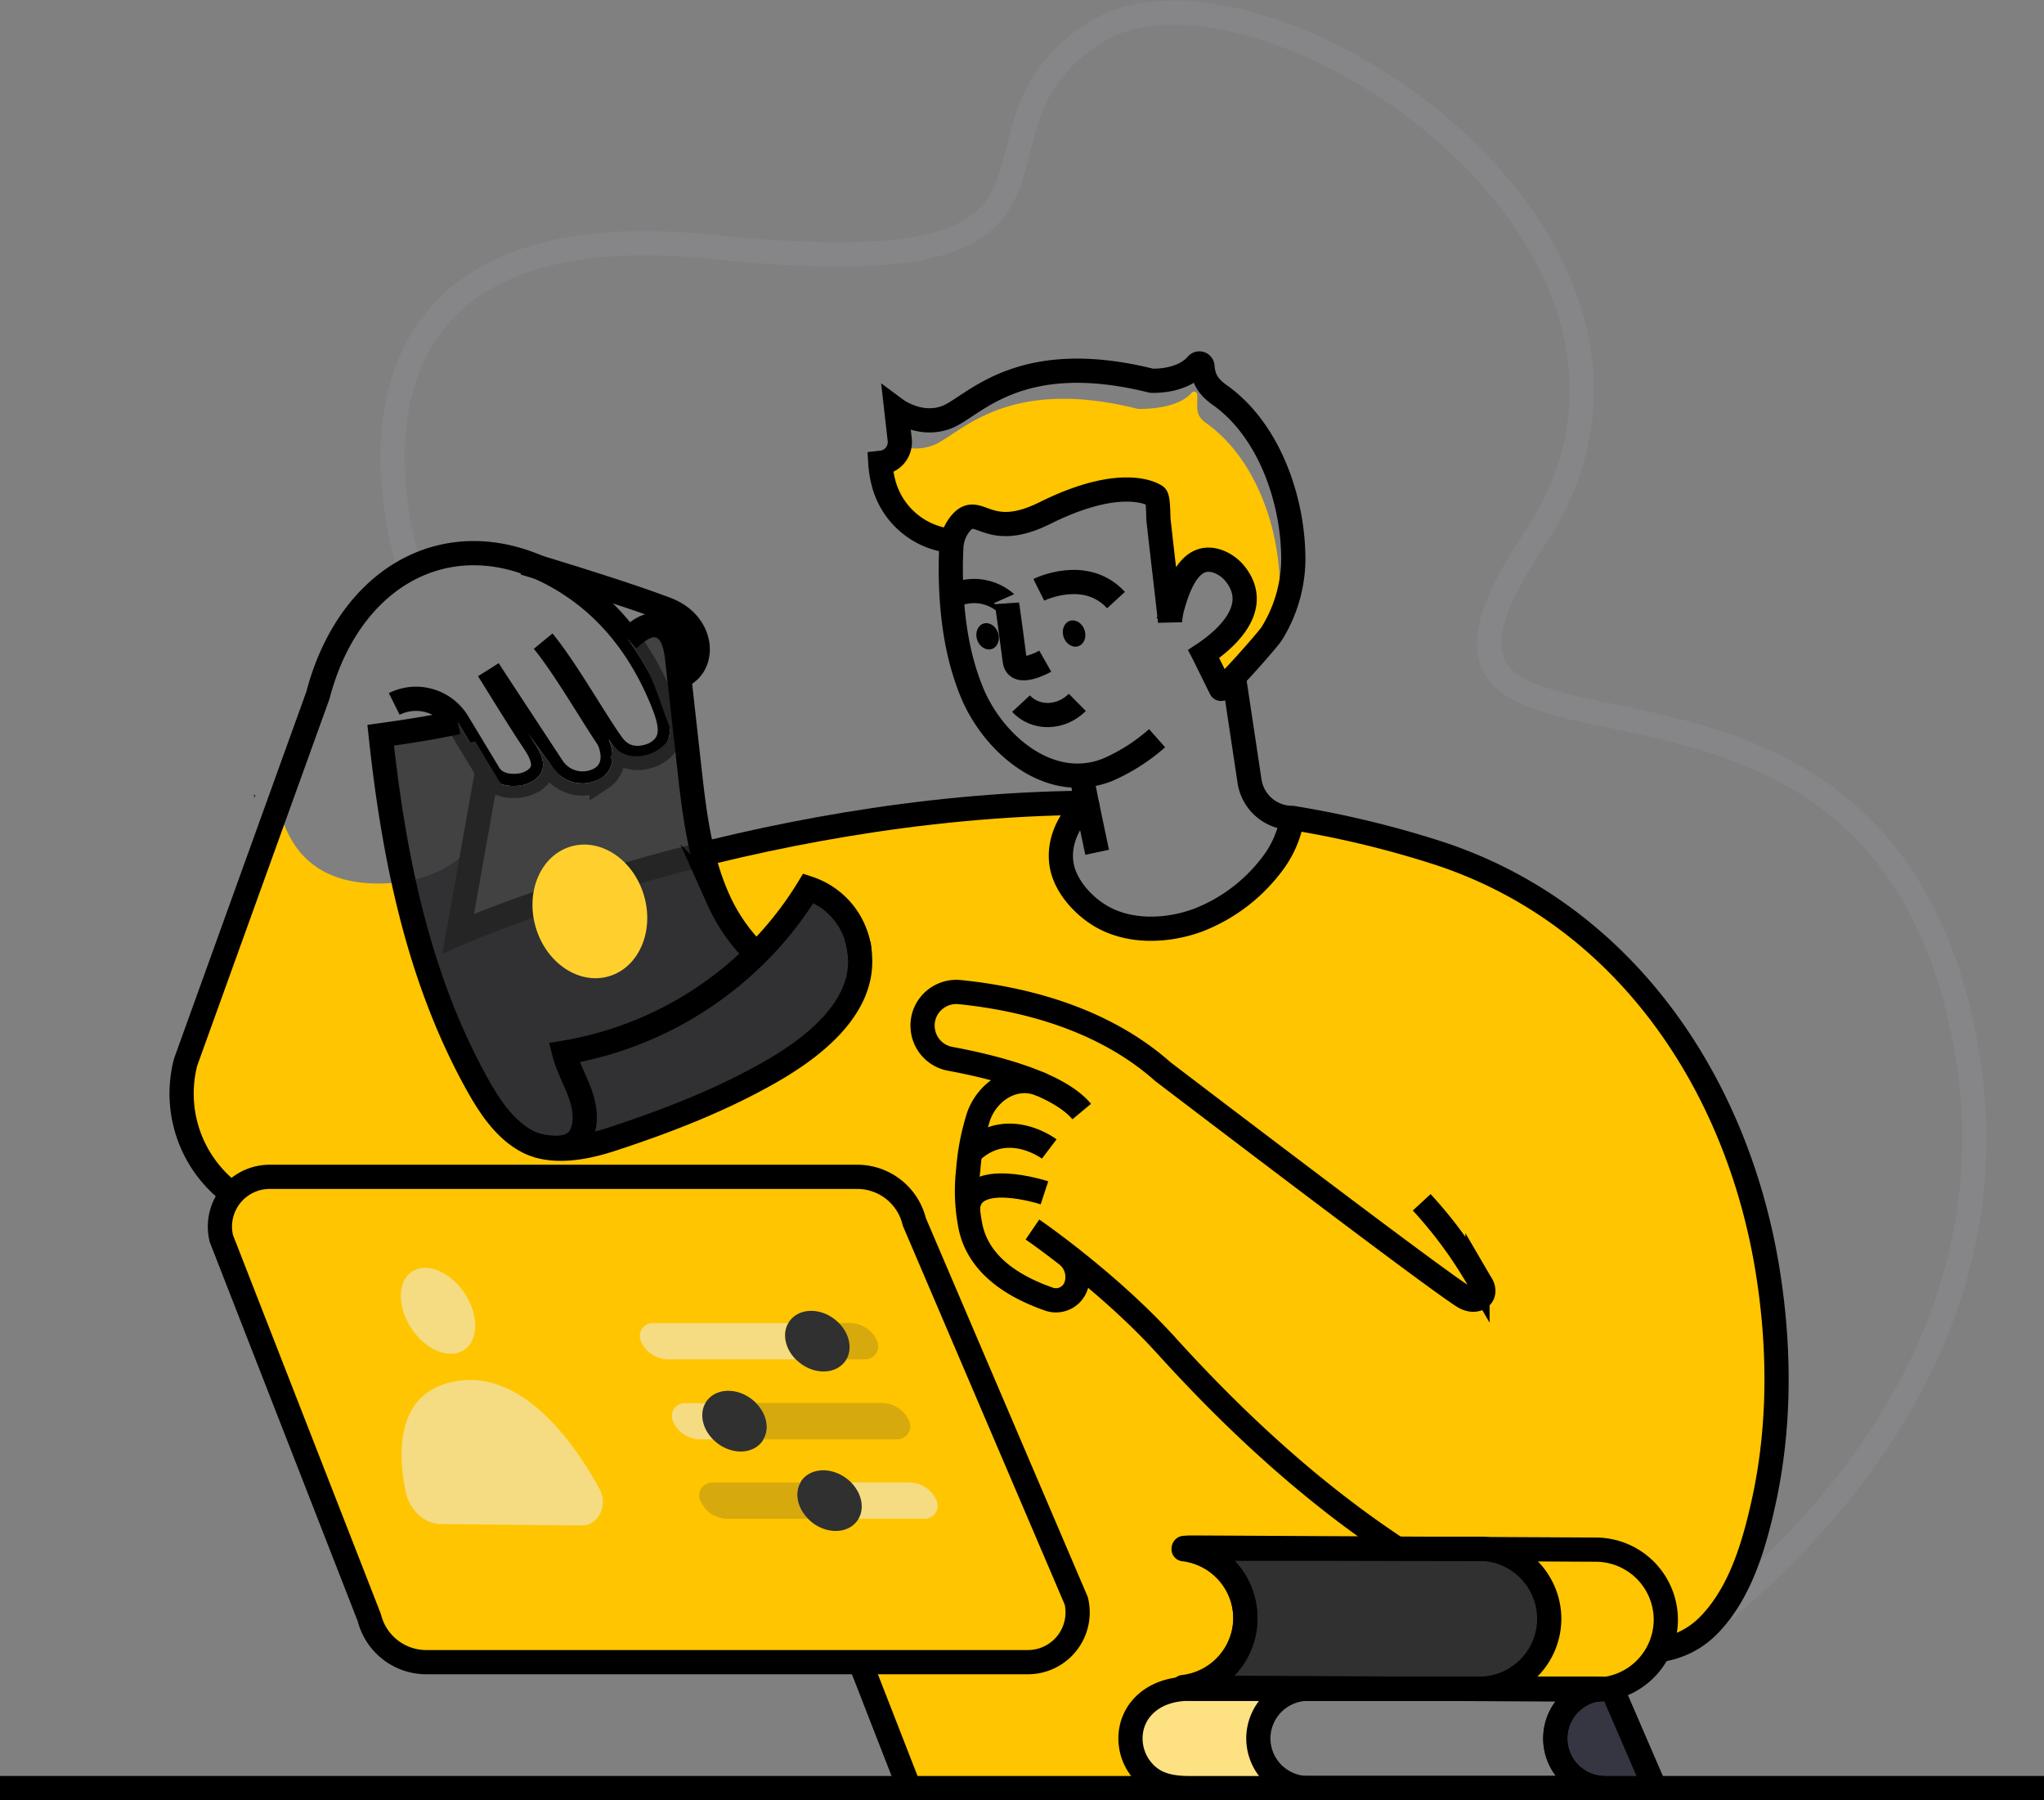 <svg xmlns="http://www.w3.org/2000/svg" width="461.896" height="406.699" viewBox="0 0 461.896 406.699">
  <rect x="0" y="0" width="461.896" height="406.699" fill="#808080" stroke="none"/>
  <g id="Finance_e-commerce_startup_workflow_account_information_user_profile_data" data-name="Finance, e-commerce, startup, workflow | account, information, user, profile, data" transform="translate(0 2.86)">
    <g id="Group">
      <path id="Path" d="M3.669,124.712S-23.957,42.966,72.4,52.943s50.321-26.2,86.734-48.658,143.7,47.4,98.815,114.776,71.732,5.743,96.059,107.062c15.012,62.525-22.233,108.545-52.959,134.632" transform="translate(88.71 0)" fill="none" stroke="#9fa1ab" stroke-miterlimit="10" stroke-width="5.47" opacity="0.21"/>
      <path id="Shape" d="M164.421,222.593l-11.075-28.448L114.27,93.914H28.244A28.227,28.227,0,0,1,.915,58.558L21.7.467C23.138,4.5,25.919,20.949,50.21,17.845c3.5,15.935,8.663,31.46,16.6,45.7,2.787,5.014,6.359,10.5,11.7,13.118a12.64,12.64,0,0,0,1.683.673c5.353,1.734,11.943.318,17.013-1.345,12.3-4.018,24.814-8.853,36.043-15.309,9.72-5.553,21.288-14.58,20.015-26.595v-.169a16.936,16.936,0,0,0-11.6-14.632A78.1,78.1,0,0,1,129.907,34.17a40.093,40.093,0,0,1-8.591-12.317,58.712,58.712,0,0,1-3.479-10.264C142.1,5.558,172.381.262,204.57,0c-3.8,3.5-6.5,8.514-5.707,13.811.693,4.7,4.527,9.058,8.479,11.532,6.564,4.116,15.325,3.778,22.4,1.16a37.982,37.982,0,0,0,17.254-13.379,23.157,23.157,0,0,0,3.988-9.659V3.408a224.821,224.821,0,0,1,32.6,7.827c41.658,13.431,67.3,50.957,74.54,92.892,3.013,17.557,3.238,35.976-.564,53.456-2.151,9.813-5.26,20.852-12.482,28.227a19.226,19.226,0,0,1-11.322,5.645,15.472,15.472,0,0,0,1.606-6.831,15.853,15.853,0,0,0-15.72-15.91l-10.028-.056-15.012-.077a11.193,11.193,0,0,0-1.386-.057H283.108l-8.514-.036-46.282-.246c-.6,0-1.216.041-1.832.1.39.057.806.113,1.181.205-.416,0-.826.036-1.257.072a15.91,15.91,0,0,1,13.965,15.423v.3a5.411,5.411,0,0,1,0,.58,15.91,15.91,0,0,1-14.016,14.842,11.545,11.545,0,0,0,1.216.092,10.219,10.219,0,0,1-1.144.19c.621.057,1.216.113,1.837.113h-.58c-8.217,0-13.271,5.05-13.271,11.209A11.254,11.254,0,0,0,217.7,219.3c2.038,2.043,4.845,3.3,9.977,3.3Z" transform="translate(41.04 178.512)" fill="#ffc500"/>
      <path id="Path-2" data-name="Path" d="M0,9.813S11.748,8.386,16.146,0L12.312,21.509S59.046,5.6,67.616,3.546c0,0,2.761,17.8,13.754,22.582L92.713,11.706s14.221,3.593,10.331,22.972-57.7,35.576-66.821,35.2S17.275,63.89,7.216,33.718Z" transform="translate(91.23 186.554)" fill="#353642"/>
      <g id="Group-2" data-name="Group" transform="translate(41.04 122.108)">
        <path id="Path-3" data-name="Path" d="M21.278,0c2.977,4.845,5.969,9.679,9.058,14.452,1.9,2.941,5.373,7.134,1.683,10.208a7.513,7.513,0,0,1-4.162,1.54c-2.371.21-4.86-.359-6.3-2.4L14.37,11.9A11.034,11.034,0,0,0,0,7.719" transform="translate(48.049 26.344)" fill="none" stroke="#000" stroke-miterlimit="10" stroke-width="5.47"/>
        <path id="Path-4" data-name="Path" d="M27.149,15.658c1.878,4.465.606,7.344-1.591,8.791a8.166,8.166,0,0,1-10.947-2.212L0,0" transform="translate(69.353 26.37)" fill="none" stroke="#000" stroke-miterlimit="10" stroke-width="5.47"/>
        <path id="Path-5" data-name="Path" d="M81.7,19.878c5.317,6.467,12.025,18.476,15.735,23.49s9.448,1.991,9.448,1.991c4.66-2.51,3.87-6.672,1.832-11.727C103.692,21.223,96.528,12.97,88.537,7.561,63.774-9.191,38.37,3.168,30.81,32.082L.915,114.962a28.227,28.227,0,0,0,27.329,35.356H114.27L164.437,279" transform="translate(0 0)" fill="none" stroke="#000" stroke-miterlimit="10" stroke-width="5.47"/>
        <path id="Path-6" data-name="Path" d="M34.976,25.733c6.159-2.135,5.876-11.958-2.864-15.273C22.458,6.795,5.317,1.612,1.011.318A.174.174,0,0,0,.919.282C.616.19.405.113.241.077L0,0" transform="translate(77.436 2.208)" fill="none" stroke="#000" stroke-miterlimit="10" stroke-width="5.47"/>
        <path id="Path-7" data-name="Path" d="M35.964,27.025C30.576,20.548,15.826,16.879,6.2,15.1A7.6,7.6,0,0,1,.039,8.365,7.739,7.739,0,0,1,.414,5.09,7.652,7.652,0,0,1,8.4.04C24.828,1.7,41.764,6.871,54.291,18c0,0,60.729,46.344,67.981,50.855,2.992,1.817,5.784-.328,3.757-3.182l-.636-1.088a97.88,97.88,0,0,0-12.6-17.059" transform="translate(167.441 99.13)" fill="none" stroke="#000" stroke-miterlimit="10" stroke-width="5.47"/>
        <path id="Path-8" data-name="Path" d="M142.028,7.185C65.651,7.821,0,36.736,0,36.736L6.554,0" transform="translate(62.501 49.213)" fill="none" stroke="#000" stroke-miterlimit="10" stroke-width="5.47"/>
      </g>
      <path id="Path-9" data-name="Path" d="M12.1.246S3.785-1.638,1.573,5.024-2.948,22.283,12.957,22.909s6.564-2.5,5.645-7.647S12.1.246,12.1.246Z" transform="translate(352.09 378.195)" fill="#353642"/>
      <path id="Path-10" data-name="Path" d="M17.942,3S8.966-3.808.883,3.09A4.906,4.906,0,0,0,0,4.116" transform="translate(219.164 253.719)" fill="none" stroke="#000" stroke-miterlimit="10" stroke-width="5.47"/>
      <g id="Group-3" data-name="Group" transform="translate(86.015 138.385)" opacity="0.77">
        <path id="Path-11" data-name="Path" d="M38.958,32.305a8.161,8.161,0,0,0,10.947,2.207c2.171-1.437,3.444-4.3,1.612-8.725.334.488.636.919.934,1.314,3.705,5.035,9.448,2,9.448,2,4.66-2.51,3.875-6.672,1.837-11.732A64.393,64.393,0,0,0,55.951,3.257C58.029,1.312,60.5-.654,63.1.209c2.807.934,3.593,4.455,3.911,7.39.149,1.365.3,2.715.447,4.08l2.248,20.1a152.664,152.664,0,0,0,3.125,19.954,58.728,58.728,0,0,0,3.48,10.264A40.093,40.093,0,0,0,84.9,74.312,78.117,78.117,0,0,0,96.654,59.429a16.936,16.936,0,0,1,11.6,14.632v.169c1.273,12.014-10.3,21.042-20.015,26.595C77.013,107.281,64.5,112.116,52.2,116.134c-5.071,1.663-11.66,3.079-17.013,1.345a12.647,12.647,0,0,1-1.683-.672c-5.337-2.617-8.909-8.1-11.7-13.118C8.463,79.7,2.92,52.146,0,24.864c5.84-.806,11.66-1.7,17.408-2.941a.064.064,0,0,0,.036.056L24.07,32.967l.544.914c1.437,2.053,3.926,2.6,6.3,2.4a7.375,7.375,0,0,0,4.157-1.54c3.685-3.079.226-7.257-1.683-10.2" transform="translate(0 0)" fill="#fff"/>
        <g id="Group-4" data-name="Group" transform="translate(0 0)">
          <path id="Path-12" data-name="Path" d="M38.958,32.305a8.161,8.161,0,0,0,10.947,2.207c2.171-1.437,3.444-4.3,1.612-8.725.334.488.636.919.934,1.314,3.705,5.035,9.448,2,9.448,2,4.66-2.51,3.875-6.672,1.837-11.732A64.393,64.393,0,0,0,55.951,3.257C58.029,1.312,60.5-.654,63.1.209c2.807.934,3.593,4.455,3.911,7.39.149,1.365.3,2.715.447,4.08l2.248,20.1a152.664,152.664,0,0,0,3.125,19.954,58.728,58.728,0,0,0,3.48,10.264A40.093,40.093,0,0,0,84.9,74.312,78.117,78.117,0,0,0,96.654,59.429a16.936,16.936,0,0,1,11.6,14.632v.169c1.273,12.014-10.3,21.042-20.015,26.595C77.013,107.281,64.5,112.116,52.2,116.134c-5.071,1.663-11.66,3.079-17.013,1.345a12.647,12.647,0,0,1-1.683-.672c-5.337-2.617-8.909-8.1-11.7-13.118C8.463,79.7,2.92,52.146,0,24.864c5.84-.806,11.66-1.7,17.408-2.941a.064.064,0,0,0,.036.056L24.07,32.967l.544.914c1.437,2.053,3.926,2.6,6.3,2.4a7.375,7.375,0,0,0,4.157-1.54c3.685-3.079.226-7.257-1.683-10.2" transform="translate(0 0)" fill="#303030"/>
          <path id="Path-13" data-name="Path" d="M34.013,28.018c2.274,3.079,6.159,2.689,9.371.58,1.94-1.283,3.531-.908,1.894-4.865.3.431.344-1.026.611-.7,3.31,4.5.041-1.858.041-1.858C50.549,27.007,60.6,21.51,58.761,17c-1.95-4.86-4-12.045-6.605-15.638,2.053-1.94,1.658-1.653,4.27-.108a5.384,5.384,0,0,1,2.458,4.131c.21,1.955.421,3.829.631,5.738l2,17.963a136.338,136.338,0,0,0,2.792,17.809,52.158,52.158,0,0,0,3.11,9.156c1.837,4.06,7.739,10.819,10.962,13.913,4.008-3.977,8.812-11.291,11.753-16.151,5.645,1.735,5.4,7.134,5.8,13.031V67c1.139,10.721-9.187,18.773-17.839,23.736C68.065,96.5,56.893,100.808,45.915,104.4c-4.527,1.488-10.408,2.771-15.186,1.2a10.931,10.931,0,0,1-1.5-.6c-4.763-2.34-7.955-7.231-10.444-11.712C7.885,73.72,2.83,51.5.049,29.229a6.477,6.477,0,0,1,5.42-7.185c3.125-.513,6.241-1.026,9.335-1.714l.087.041L20.8,30.179c1.288,1.822,1.5.4,3.618.21,1.339-.118,3.936-.38,4.973-1.247,3.29-2.741,1.432-3.875-.272-6.5" transform="translate(6.521 5.914)" fill="#303030"/>
        </g>
      </g>
      <path id="Path-14" data-name="Path" d="M17.3,1.654S.257-3.95,0,5.472" transform="translate(218.723 264.967)" fill="none" stroke="#000" stroke-miterlimit="10" stroke-width="5.47"/>
      <path id="Path-15" data-name="Path" d="M33.761,99.6.335,13.965A11.239,11.239,0,0,1,11.241,0H144.011a13.272,13.272,0,0,1,12.907,10.172L193.51,95.787a11.239,11.239,0,0,1-10.926,13.857H46.638A13.267,13.267,0,0,1,33.761,99.6Z" transform="translate(49.698 263.008)" fill="#fff" opacity="0.54"/>
      <path id="Path-16" data-name="Path" d="M23.056,39.7a6.377,6.377,0,0,1,1.714,6.159,4.8,4.8,0,0,1-6.092,3.459c-8.417-2.91-16-7.852-17.845-16.254A40.821,40.821,0,0,1,.274,20.126,53.11,53.11,0,0,1,2.615,8.009c2.053-5.84,8.34-9.91,14.442-7.1" transform="translate(218.515 241.373)" fill="none" stroke="#000" stroke-miterlimit="10" stroke-width="5.47"/>
      <path id="Path-17" data-name="Path" d="M33.761,99.6.335,13.965A11.239,11.239,0,0,1,11.241,0H144.011a13.272,13.272,0,0,1,12.907,10.172L193.51,95.787a11.239,11.239,0,0,1-10.926,13.857H46.638A13.267,13.267,0,0,1,33.761,99.6Z" transform="translate(49.698 263.008)" fill="#ffc500"/>
      <path id="Path-18" data-name="Path" d="M33.761,99.6.335,13.965A11.239,11.239,0,0,1,11.241,0H144.011a13.272,13.272,0,0,1,12.907,10.172L193.51,95.787a11.239,11.239,0,0,1-10.926,13.857H46.638A13.267,13.267,0,0,1,33.761,99.6Z" transform="translate(49.698 263.008)" fill="none" stroke="#000" stroke-linecap="square" stroke-linejoin="round" stroke-miterlimit="10" stroke-width="5.47"/>
      <path id="Path-19" data-name="Path" d="M31.148,91.917.308,12.882A10.372,10.372,0,0,1,10.372,0H132.857a12.24,12.24,0,0,1,11.907,9.382l33.765,78.989a10.372,10.372,0,0,1-10.085,12.784H43.023a12.24,12.24,0,0,1-11.876-9.238Z" transform="translate(57.203 267.242)" fill="#ffc500"/>
      <g id="Group-5" data-name="Group" transform="translate(0 138.37)">
        <path id="Path-20" data-name="Path" d="M0,0,23.485,54.345" transform="translate(350.486 208.39)" fill="none" stroke="#000" stroke-miterlimit="10" stroke-width="5.47"/>
        <path id="Path-21" data-name="Path" d="M461.9.49H0" transform="translate(0 262.245)" fill="none" stroke="#000" stroke-miterlimit="10" stroke-width="5.47"/>
        <path id="Path-22" data-name="Path" d="M12.733,0C8.925,3.762,3.238,3.757,0,.277" transform="translate(230.722 17.458)" fill="none" stroke="#000" stroke-miterlimit="10" stroke-width="5.47"/>
        <path id="Path-23" data-name="Path" d="M0,3.257C2.079,1.312,4.547-.654,7.149.209c2.807.934,3.593,4.455,3.911,7.39q1.35,12.1,2.694,24.178c1.139,10.264,2.34,20.775,6.605,30.208A40.093,40.093,0,0,0,28.951,74.3" transform="translate(141.966 0)" fill="none" stroke="#000" stroke-miterlimit="10" stroke-width="5.47"/>
        <path id="Path-24" data-name="Path" d="M73.139,14.8v-.169A16.936,16.936,0,0,0,61.535,0,78.117,78.117,0,0,1,49.782,14.883,80.3,80.3,0,0,1,6.343,37.152c.79,3.146,2.417,6.01,3.541,9.038s1.683,6.533.318,9.453C8.478,59.369,3.531,58.881.092,58.055H0" transform="translate(121.135 59.439)" fill="none" stroke="#000" stroke-miterlimit="10" stroke-width="5.47"/>
        <path id="Path-25" data-name="Path" d="M17.408,0C11.66,1.237,5.84,2.135,0,2.941,2.92,30.223,8.442,57.773,21.807,81.766c2.787,5.014,6.359,10.5,11.7,13.118a12.647,12.647,0,0,0,1.683.672c5.353,1.76,11.943.318,17.013-1.345C64.517,90.188,77.013,85.358,88.243,78.9c9.695-5.558,21.263-14.581,20.015-26.595a17.578,17.578,0,0,0-.806-3.89" transform="translate(86.025 21.933)" fill="none" stroke="#000" stroke-miterlimit="10" stroke-width="5.47"/>
      </g>
      <path id="Path-26" data-name="Path" d="M0,20.27A17.639,17.639,0,0,0,15.576,33.727a9.294,9.294,0,0,1,1.93-4.034c4.106-4.84,5.856,4.239,18.989-2.279,18.2-9.053,25.107-3.859,25.107-3.859.606.452.513,4.619.616,5.379.513,4.326.975,8.632,1.483,12.954.308,2.638.611,5.255.9,7.873a12.76,12.76,0,0,1,.821-1.288c1.658-5.866,4.619-12.795,11-9.813a9.13,9.13,0,0,1,3.285,2.7c4.234,5.563,1.026,10.937-3.4,14.914a22.972,22.972,0,0,1-3.7,3.31c.729,1.509,3.705,7.5,3.705,7.519.308.606,10.711-11.168,11.486-12.451a29.88,29.88,0,0,0,1.837-9.808c.169-13.77-5.435-29.8-16.587-37.7C70.28,5.2,71.163,3.314,70.993.655A.713.713,0,0,0,69.715.28C66.22,4.3,57.568,3.9,57.568,3.9c-30.033-7.524-40.128,5.83-46.19,8.211a11.368,11.368,0,0,1-7.7.128A4.619,4.619,0,0,1,.534,15.836l.154,1.391A4.619,4.619,0,0,1,0,20.27Z" transform="translate(199.549 85.611)" fill="#ffc500"/>
      <path id="Path-27" data-name="Path" d="M.47.49H.491" transform="translate(211.622 125.263)" fill="#3fbdf1"/>
      <path id="Path-28" data-name="Path" d="M16.213,40.106A17.639,17.639,0,0,1,.636,26.65,23.757,23.757,0,0,1,0,22.451l.236-.026a3.474,3.474,0,0,0,.944-.205,4.619,4.619,0,0,0,3.146-3.593,4.347,4.347,0,0,0,.056-1.4l-.77-6.795s5.43,4.039,11.455,1.678S31.209-3.6,61.258,3.9c0,0,6.785.4,10.264-3.623A.713.713,0,0,1,72.8.655c.18,2.664,1.165,4.547,3.936,6.5,11.152,7.9,16.757,23.926,16.582,37.7A32.253,32.253,0,0,1,88.438,61.04C87.663,62.323,77.26,74.1,76.952,73.491c0,0-2.977-6.01-3.705-7.519l-.174-.334.334-.221a34.55,34.55,0,0,0,3.541-2.756c4.424-3.977,7.637-9.351,3.4-14.914a9.13,9.13,0,0,0-3.285-2.7c-6.4-2.982-9.346,3.947-11,9.813a15.945,15.945,0,0,0-.59,3.439c-.077-.719-.154-1.411-.231-2.13-.287-2.617-.59-5.235-.9-7.873-.513-4.321-1-8.627-1.483-12.954-.077-.739,0-4.927-.616-5.379,0,0-6.913-5.194-25.107,3.859C24,40.337,22.253,31.253,18.147,36.1a9.294,9.294,0,0,0-1.93,4.034,10.264,10.264,0,0,0-.18,1.442.616.616,0,0,0,0,.19c-.062,1.062-.082,2.12-.108,3.156-.1,10,1,20.452,4.927,29.741,4.773,11.26,17.4,22.366,30.536,17.116a42.419,42.419,0,0,0,11.152-7.118" transform="translate(198.933 79.253)" fill="none" stroke="#000" stroke-miterlimit="10" stroke-width="5.47"/>
      <ellipse id="Oval" cx="2.494" cy="3.018" rx="2.494" ry="3.018" transform="translate(219.853 138.822) rotate(-18.5)"/>
      <ellipse id="Oval-2" data-name="Oval" cx="2.494" cy="3.018" rx="2.494" ry="3.018" transform="translate(239.394 138.198) rotate(-18.5)"/>
      <g id="Group-6" data-name="Group" transform="translate(214.284 128.621)">
        <path id="Path-29" data-name="Path" d="M21.92,15.85s-6.5,3.69-6.9-.139c-.123-1.18-1.714-12.743-1.714-12.743S8.052-2.6,0,1.516" transform="translate(0 2.041)" fill="none" stroke="#000" stroke-miterlimit="10" stroke-width="5.47"/>
        <path id="Path-30" data-name="Path" d="M0,1.772S10.5-3.473,17.449,4.086" transform="translate(20.457 0)" fill="none" stroke="#000" stroke-miterlimit="10" stroke-width="5.47"/>
        <path id="Path-31" data-name="Path" d="M4.638,0,5.844,6.189C2.041,9.695-.649,14.719.137,20.01c.7,4.691,4.537,9.058,8.473,11.517,6.579,4.106,15.33,3.782,22.412,1.17a38.182,38.182,0,0,0,17.254-13.38,23.177,23.177,0,0,0,3.983-9.654V9.6" transform="translate(25.447 43.696)" fill="none" stroke="#000" stroke-miterlimit="10" stroke-width="5.47"/>
        <path id="Path-32" data-name="Path" d="M0,0,2.351,11.178" transform="translate(31.291 49.886)" fill="none" stroke="#000" stroke-miterlimit="10" stroke-width="5.47"/>
        <path id="Path-33" data-name="Path" d="M45.507,0l3.551,23.582a9.751,9.751,0,0,0,9.654,8.288,224.846,224.846,0,0,1,32.62,7.821c41.658,13.436,67.3,50.962,74.54,92.892,3.013,17.557,3.238,35.971-.544,53.431-2.15,9.828-5.26,20.867-12.481,28.227-9.376,9.6-23.767,5.645-34.847,1.309-34.4-13.38-63.013-37.183-87.719-64.434C17.07,136.541,0,124.861,0,124.861" transform="translate(19.025 21.428)" fill="none" stroke="#000" stroke-miterlimit="10" stroke-width="5.47"/>
      </g>
      <path id="Path-34" data-name="Path" d="M8.976,32.575C5.116,32.54,1.755,29.424.888,25.088-.827,16.558-1.278,3.368,11.229.489,26.856-3.1,38.876,13.915,44.768,24.672c1.981,3.593-.262,8.211-3.952,8.211Z" transform="translate(90.742 308.893)" fill="#f5db81"/>
      <ellipse id="Oval-3" data-name="Oval" cx="7.216" cy="10.639" rx="7.216" ry="10.639" transform="translate(87.082 288.423) rotate(-33.64)" fill="#f5db81"/>
      <path id="Path-35" data-name="Path" d="M93.96,31.968c-.241.036-.513.072-.749.128h-.092l-36.505-.19L1.837,31.624H1.216A11.8,11.8,0,0,1,0,31.532,15.874,15.874,0,0,0,14.016,16.674a5.425,5.425,0,0,0,0-.58v-.3A15.879,15.879,0,0,0,1.309.3C.934.21.523.154.128.1.749.041,1.365,0,1.966,0L48.242.246l8.519.036L68.253.339A15.869,15.869,0,0,1,82.679,16.094a14.6,14.6,0,0,1-.169,2.227A15.869,15.869,0,0,1,66.877,31.907H94.683c-1.6,0-1.155,0-.724.062Z" transform="translate(267.74 346.755)" fill="#303030"/>
      <path id="Path-36" data-name="Path" d="M32.189,19.143a11.173,11.173,0,0,0,7.96,3.295H13.267c-5.132,0-7.934-1.252-9.977-3.295A11.291,11.291,0,0,1,0,11.209C0,5.05,5.05,0,13.267,0H40.149a11.209,11.209,0,0,0-7.934,19.143Z" transform="translate(255.464 378.667)" fill="#fee183"/>
      <path id="Path-37" data-name="Path" d="M42.145,16.038a15.474,15.474,0,0,1-1.612,6.831,14.914,14.914,0,0,1-3.049,4.306,15.812,15.812,0,0,1-7.56,4.172,16.017,16.017,0,0,1-3.593.411c.246-.056.513-.092.749-.128-.431-.041-.878-.056.729-.056H0a15.869,15.869,0,0,0,15.643-13.59,14.6,14.6,0,0,0,.169-2.227A15.869,15.869,0,0,0,1.381,0L16.392.077,26.42.133a15.858,15.858,0,0,1,15.725,15.9Z" transform="translate(334.289 347.094)" fill="#ffc500"/>
      <g id="Group-7" data-name="Group" transform="translate(255.464 346.76)">
        <path id="Path-38" data-name="Path" d="M109.059,16.367A15.848,15.848,0,0,1,93.149,32.1L1.837,31.625c-.611,0-1.221-.046-1.837-.108A15.822,15.822,0,0,0,14.041,15.878,15.822,15.822,0,0,0,.164.093,16.936,16.936,0,0,1,2,0L93.313.472a15.853,15.853,0,0,1,15.746,15.894Z" transform="translate(11.912 0)" fill="none" stroke="#000" stroke-linecap="square" stroke-linejoin="round" stroke-miterlimit="10" stroke-width="5.47"/>
        <path id="Path-39" data-name="Path" d="M82.623,15.807A15.848,15.848,0,0,1,66.805,31.624H1.837A18.368,18.368,0,0,1,0,31.522,15.822,15.822,0,0,0,13.957,15.81,15.822,15.822,0,0,0,0,.1C.611.041,1.227,0,1.837,0H66.805A15.853,15.853,0,0,1,82.623,15.807Z" transform="translate(12.004 0.277)" fill="none" stroke="#000" stroke-linecap="square" stroke-linejoin="round" stroke-miterlimit="10" stroke-width="5.47"/>
        <path id="Path-40" data-name="Path" d="M0,11.224a11.193,11.193,0,0,0,3.285,7.924c2.053,2.053,4.84,3.3,9.977,3.3h93.37c-1.606,0-1.17-.031-.734-.072a11.229,11.229,0,0,1,0-22.3c-.436-.041-.872-.072.734-.072H13.262C5.04.005,0,5.055,0,11.224Z" transform="translate(0 31.897)" fill="none" stroke="#000" stroke-linecap="square" stroke-linejoin="round" stroke-miterlimit="10" stroke-width="5.47"/>
        <path id="Path-41" data-name="Path" d="M0,11.224A11.25,11.25,0,0,0,11.224,22.448H75.7c.431,0,.867-.031,1.3-.072a11.229,11.229,0,0,1,0-22.3C76.567.031,76.131,0,75.7,0H11.224A11.255,11.255,0,0,0,0,11.224Z" transform="translate(28.894 31.897)" fill="none" stroke="#000" stroke-linecap="square" stroke-linejoin="round" stroke-miterlimit="10" stroke-width="5.47"/>
      </g>
      <path id="Path-42" data-name="Path" d="M35.274,8.2H6.473A6.8,6.8,0,0,1,.263,4.137,2.925,2.925,0,0,1,2.972,0H33.591c-1.442,2.428-.708,5.8,1.683,8.2Z" transform="translate(144.567 296.044)" fill="#f5db81"/>
      <path id="Path-43" data-name="Path" d="M21.045,5.25a2.966,2.966,0,0,1-2.961,2.961H2.42C.029,5.815-.705,2.443.737,0H14.568a6.8,6.8,0,0,1,6.215,4.044,3.161,3.161,0,0,1,.262,1.206Z" transform="translate(177.421 296.029)" fill="#d6a90d"/>
      <path id="Path-44" data-name="Path" d="M13.839,10.955a3.079,3.079,0,0,1-.282.446c-2.053,2.807-6.513,3.079-9.977.544a10.732,10.732,0,0,1-1.16-.991C.029,8.559-.705,5.187.737,2.744A3.079,3.079,0,0,1,1.019,2.3C3.072-.53,7.511-.782,10.976,1.733a10.357,10.357,0,0,1,1.175,1.026c2.371,2.386,3.11,5.738,1.688,8.2Z" transform="translate(177.421 293.29)" fill="#303030"/>
      <path id="Path-45" data-name="Path" d="M34.868,5.255a2.977,2.977,0,0,1-2.977,2.956H1.668C3.125,5.758,2.4,2.412,0,0H28.391a6.79,6.79,0,0,1,6.215,4.06,2.977,2.977,0,0,1,.262,1.2Z" transform="translate(170.84 314.104)" fill="#d6a90d"/>
      <path id="Path-46" data-name="Path" d="M20.7,8.2H6.477A6.79,6.79,0,0,1,.262,4.152,3.028,3.028,0,0,1,0,2.956,2.951,2.951,0,0,1,2.956,0H19.03c2.4,2.4,3.141,5.743,1.668,8.2Z" transform="translate(151.81 314.119)" fill="#f5db81"/>
      <path id="Path-47" data-name="Path" d="M13.806,10.965a1.966,1.966,0,0,1-.262.452c-2.053,2.823-6.5,3.079-9.956.559a10.418,10.418,0,0,1-1.18-1.026C.031,8.553-.7,5.207.724,2.738a3.408,3.408,0,0,1,.282-.452C3.059-.521,7.519-.793,10.978,1.747a9.751,9.751,0,0,1,1.16.991c2.4,2.428,3.141,5.774,1.668,8.227Z" transform="translate(158.702 311.351)" fill="#303030"/>
      <path id="Path-48" data-name="Path" d="M24.572,8.2H6.476A6.81,6.81,0,0,1,.261,4.152,2.941,2.941,0,0,1,2.976,0H22.889c-1.427,2.458-.693,5.8,1.683,8.2Z" transform="translate(158.005 332.066)" fill="#d6a90d"/>
      <path id="Path-49" data-name="Path" d="M31.735,5.276a2.951,2.951,0,0,1-2.956,2.936H2.41C.034,5.815-.7,2.469.726,0H25.258a6.79,6.79,0,0,1,6.215,4.06,3.079,3.079,0,0,1,.262,1.216Z" transform="translate(180.167 332.051)" fill="#f5db81"/>
      <path id="Path-50" data-name="Path" d="M13.824,10.953a3.408,3.408,0,0,1-.282.452c-2.053,2.823-6.492,3.079-9.956.559A10.824,10.824,0,0,1,2.41,10.937C.034,8.54-.7,5.194.726,2.726A2.9,2.9,0,0,1,1,2.274C3.056-.533,7.516-.775,10.981,1.735a9.751,9.751,0,0,1,1.16.991c2.392,2.428,3.12,5.794,1.683,8.227Z" transform="translate(180.172 329.31)" fill="#303030"/>
      <path id="Path-51" data-name="Path" d="M.059,0,.51.128.341.785A8.263,8.263,0,0,1,.059,0Z" transform="translate(57.221 176.644)" fill="#353642"/>
      <ellipse id="Oval-4" data-name="Oval" cx="12.748" cy="15.278" rx="12.748" ry="15.278" transform="translate(116.758 191.974) rotate(-16.36)" fill="#ffd02d"/>
    </g>
  </g>
</svg>
